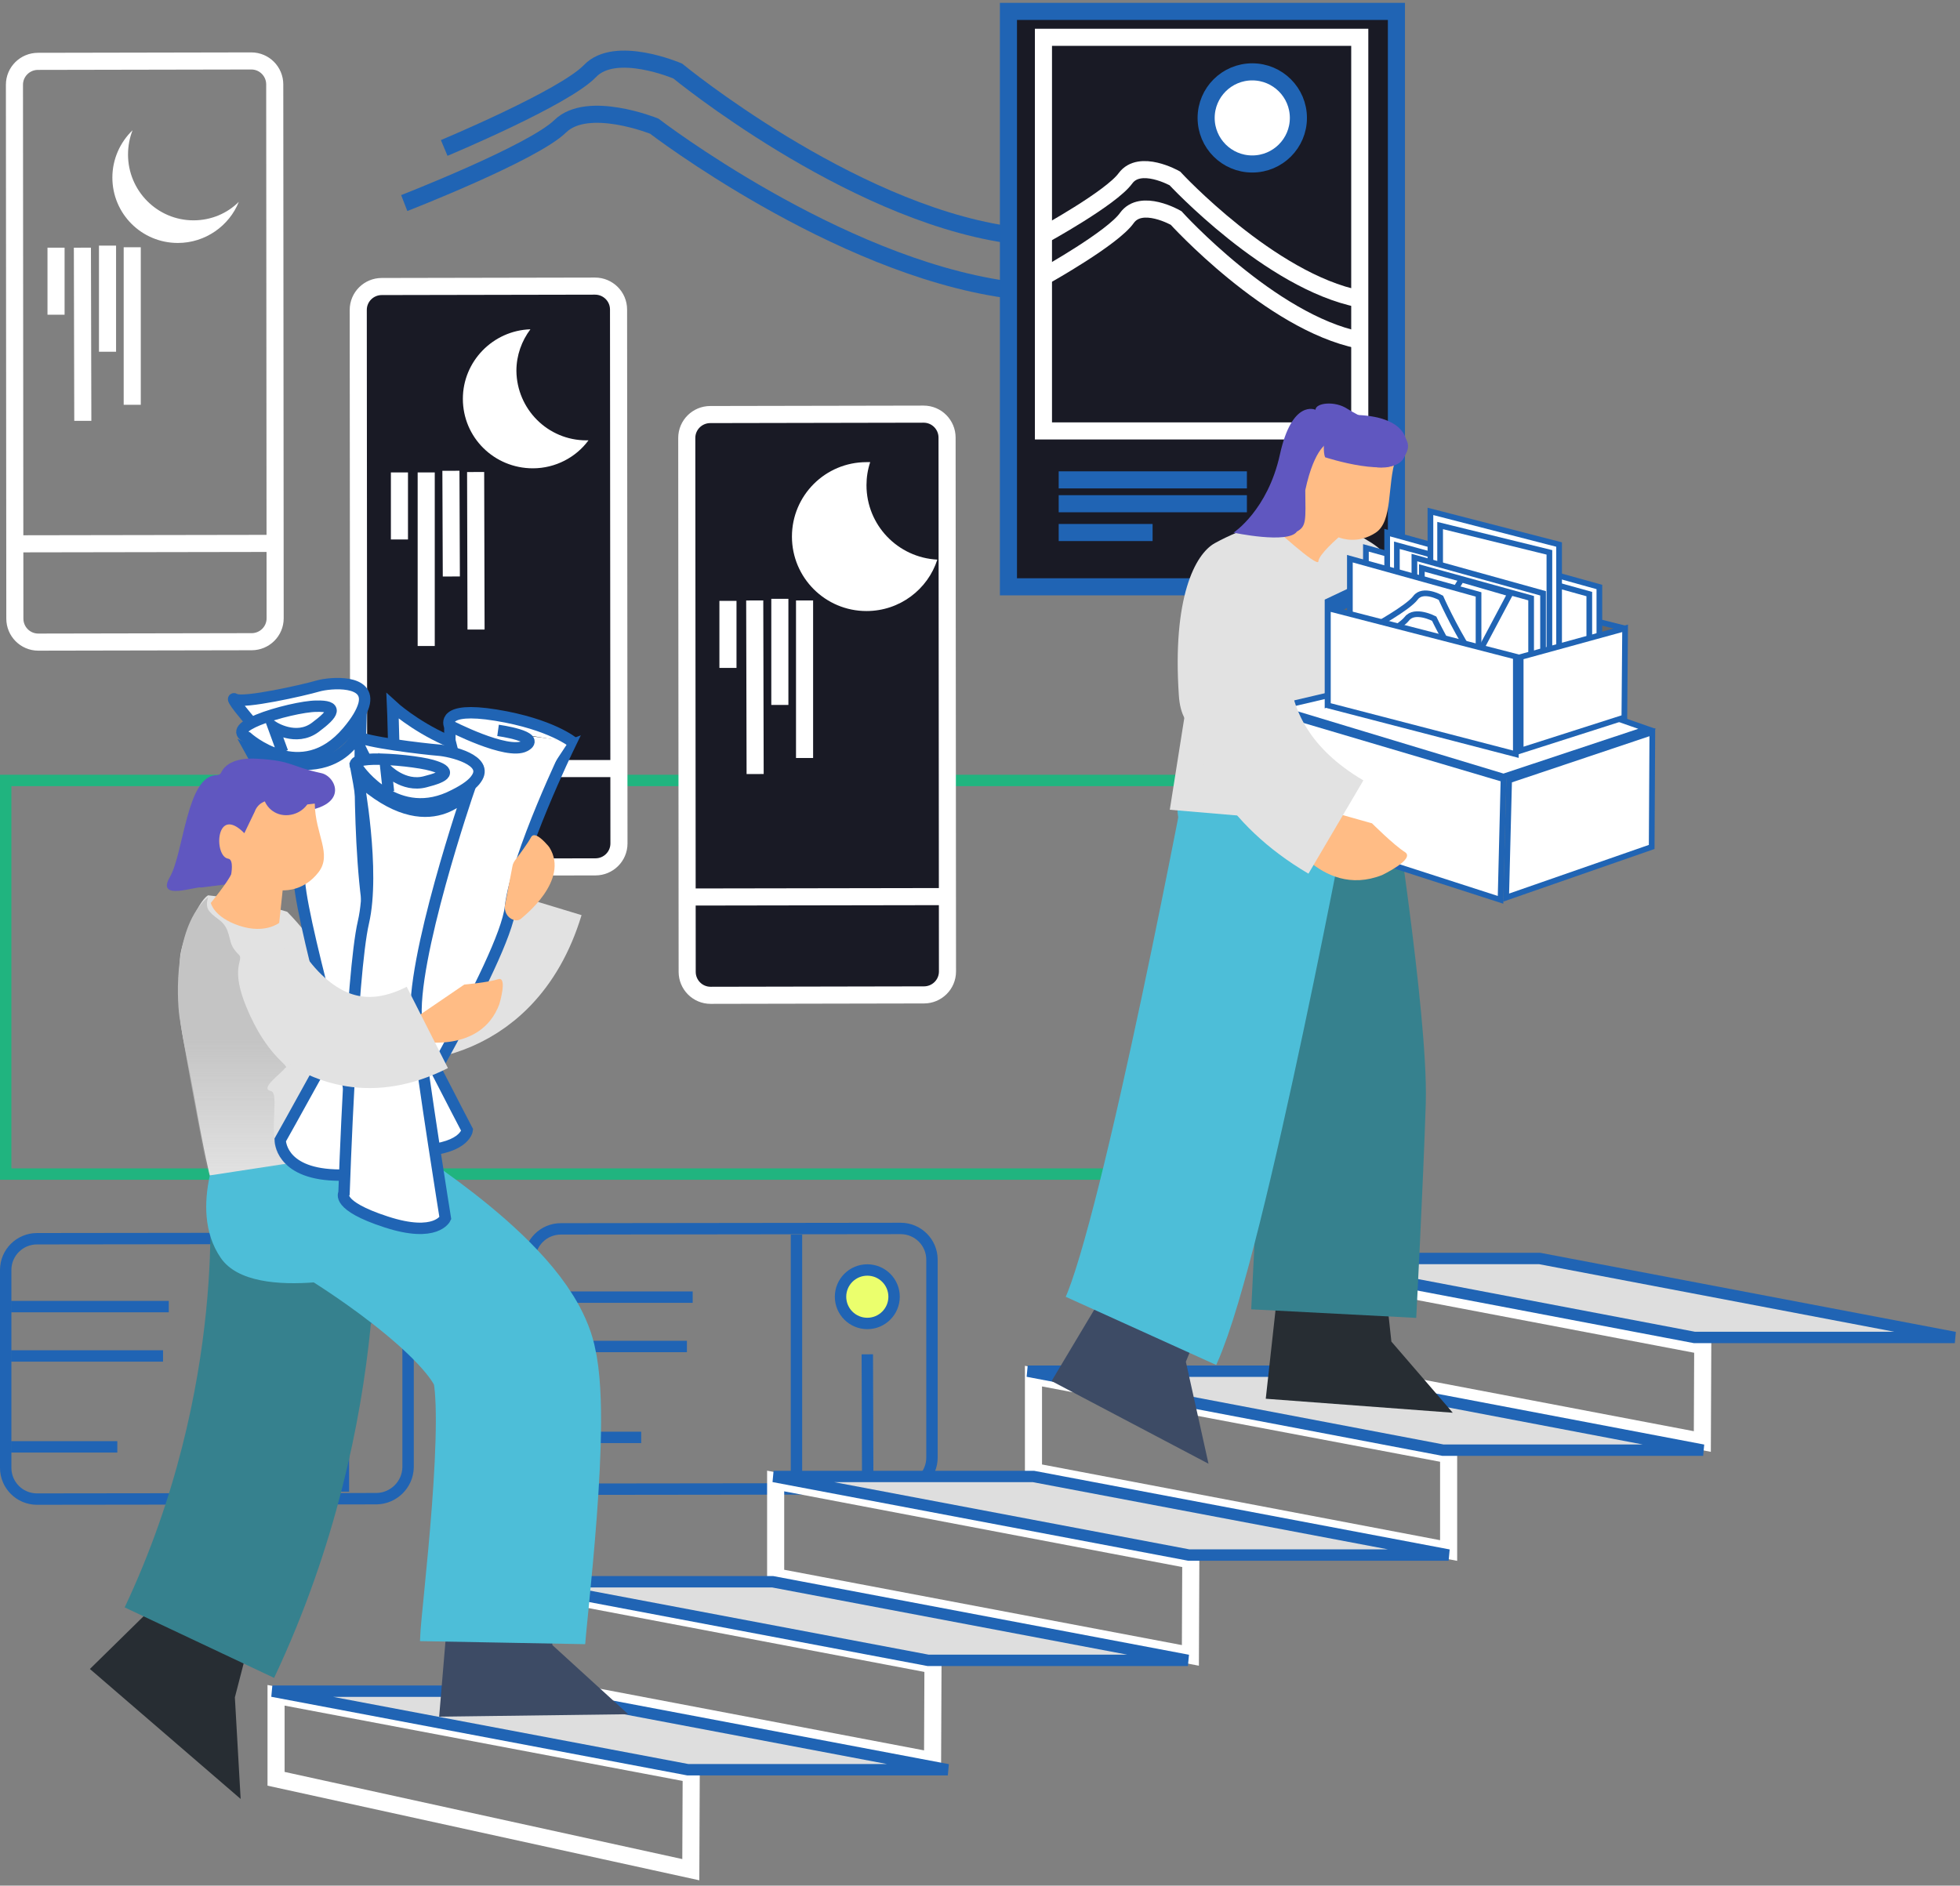 <svg width="344" height="331" viewBox="0 0 344 331" fill="none" xmlns="http://www.w3.org/2000/svg">
<rect x="0" y="0" width="344" height="331" fill="#808080" stroke="none"/>
<path d="M234.917 137H1V206.095H234.917V137Z" stroke="#20B47F" stroke-width="2" stroke-miterlimit="10"/>
<path d="M215.978 106.04H250.458" stroke="#2064B4" stroke-width="3" stroke-miterlimit="10"/>
<path d="M66.129 263.075L6.494 263.147C3.458 263.147 1 260.693 1 257.66V222.932C1 219.9 3.458 217.445 6.494 217.445L66.129 217.373C69.165 217.373 71.623 219.827 71.623 222.86V257.588C71.551 260.62 69.093 263.003 66.129 263.075Z" stroke="#2064B4" stroke-width="2" stroke-miterlimit="10"/>
<path d="M60.274 234.051C62.869 234.051 64.973 231.95 64.973 229.358C64.973 226.766 62.869 224.665 60.274 224.665C57.679 224.665 55.576 226.766 55.576 229.358C55.576 231.95 57.679 234.051 60.274 234.051Z" fill="#EBFF6D" stroke="#2064B4" stroke-width="2" stroke-miterlimit="10"/>
<path d="M60.274 239.466V261.848" stroke="#2064B4" stroke-width="2" stroke-miterlimit="10"/>
<path d="M47.769 218.383L47.841 261.848" stroke="#2064B4" stroke-width="2" stroke-miterlimit="10"/>
<path d="M1.94 229.358H29.625" stroke="#2064B4" stroke-width="2" stroke-miterlimit="10"/>
<path d="M1.94 238.022H28.613" stroke="#2064B4" stroke-width="2" stroke-miterlimit="10"/>
<path d="M1.94 253.978H20.589" stroke="#2064B4" stroke-width="2" stroke-miterlimit="10"/>
<path d="M158.077 261.342L98.441 261.415C95.405 261.415 92.948 258.96 92.948 255.927V221.199C92.948 218.167 95.405 215.712 98.441 215.712L158.077 215.64C161.113 215.64 163.571 218.095 163.571 221.127V255.855C163.571 258.888 161.113 261.342 158.077 261.342Z" stroke="#2064B4" stroke-width="2" stroke-miterlimit="10"/>
<path d="M152.222 232.318C154.817 232.318 156.92 230.217 156.92 227.625C156.92 225.033 154.817 222.932 152.222 222.932C149.627 222.932 147.523 225.033 147.523 227.625C147.523 230.217 149.627 232.318 152.222 232.318Z" fill="#EBFF6D" stroke="#2064B4" stroke-width="2" stroke-miterlimit="10"/>
<path d="M152.222 237.733L152.294 260.187" stroke="#2064B4" stroke-width="2" stroke-miterlimit="10"/>
<path d="M139.789 216.723V260.187" stroke="#2064B4" stroke-width="2" stroke-miterlimit="10"/>
<path d="M93.887 227.697H121.573" stroke="#2064B4" stroke-width="2" stroke-miterlimit="10"/>
<path d="M93.887 236.361H120.561" stroke="#2064B4" stroke-width="2" stroke-miterlimit="10"/>
<path d="M93.96 252.317H112.537" stroke="#2064B4" stroke-width="2" stroke-miterlimit="10"/>
<path d="M48.219 14.813L48.291 108.529C48.291 110.839 46.412 112.644 44.171 112.644L6.727 112.716C4.414 112.716 2.607 110.839 2.607 108.601L2.535 14.885C2.535 12.575 4.414 10.77 6.655 10.77L44.099 10.698C46.412 10.698 48.219 12.575 48.219 14.813Z" stroke="white" stroke-width="3" stroke-miterlimit="10"/>
<path d="M3.691 95.46L47.207 95.388" stroke="white" stroke-width="3" stroke-miterlimit="10"/>
<path d="M9.835 55.245V43.476" stroke="white" stroke-width="3" stroke-miterlimit="10"/>
<path d="M23.208 71.057V43.404" stroke="white" stroke-width="3" stroke-miterlimit="10"/>
<path d="M14.534 73.873L14.462 43.476" stroke="white" stroke-width="3" stroke-miterlimit="10"/>
<path d="M18.871 61.743V43.115" stroke="white" stroke-width="3" stroke-miterlimit="10"/>
<path d="M217.64 167.266H207.159V201.777H217.64V167.266Z" fill="#2064B4"/>
<path d="M238.603 156.652H228.122V201.85H238.603V156.652Z" fill="#2064B4"/>
<path d="M70.949 35.645C70.949 35.645 93.575 26.837 98.346 22.144C103.189 17.451 114.827 22.144 114.827 22.144C114.827 22.144 146.632 46.547 176.559 50.807" stroke="#2064B4" stroke-width="3" stroke-miterlimit="10"/>
<path d="M77.961 25.97C77.961 25.97 99.068 17.162 103.55 12.469C108.032 7.776 118.947 12.469 118.947 12.469C118.947 12.469 148.656 36.873 176.559 41.132" stroke="#2064B4" stroke-width="3" stroke-miterlimit="10"/>
<path d="M245.085 2H176.992V103.008H245.085V2Z" fill="#191A25" stroke="#2064B4" stroke-width="3" stroke-miterlimit="10"/>
<path d="M238.652 6.549H183.136V75.644H238.652V6.549Z" fill="#191A25" stroke="white" stroke-width="3" stroke-miterlimit="10"/>
<path d="M219.785 28.786C224.257 28.786 227.881 25.166 227.881 20.7C227.881 16.234 224.257 12.613 219.785 12.613C215.314 12.613 211.689 16.234 211.689 20.7C211.689 25.166 215.314 28.786 219.785 28.786Z" fill="white" stroke="#2064B4" stroke-width="3" stroke-miterlimit="10"/>
<path d="M183.535 48.356C183.535 48.356 195.315 41.771 197.781 38.259C200.315 34.746 206.411 38.259 206.411 38.259C206.411 38.259 222.987 56.551 238.535 59.698" stroke="white" stroke-width="3" stroke-miterlimit="10"/>
<path d="M183.136 41.277C183.136 41.277 194.991 34.779 197.521 31.313C200.051 27.848 206.195 31.313 206.195 31.313C206.195 31.313 222.893 49.363 238.579 52.468" stroke="white" stroke-width="3" stroke-miterlimit="10"/>
<path d="M185.811 84.236H218.845" stroke="#2064B4" stroke-width="3" stroke-miterlimit="10"/>
<path d="M185.811 88.424H218.845" stroke="#2064B4" stroke-width="3" stroke-miterlimit="10"/>
<path d="M185.811 93.477H202.292" stroke="#2064B4" stroke-width="3" stroke-miterlimit="10"/>
<path d="M166.219 76.813L166.292 170.529C166.292 172.839 164.412 174.644 162.171 174.644L124.727 174.716C122.414 174.716 120.607 172.839 120.607 170.601L120.535 76.885C120.535 74.575 122.414 72.77 124.655 72.77L162.099 72.698C164.412 72.698 166.219 74.575 166.219 76.813Z" fill="#191A25" stroke="white" stroke-width="3" stroke-miterlimit="10"/>
<path d="M121.691 157.46L165.207 157.388" stroke="white" stroke-width="3" stroke-miterlimit="10"/>
<path d="M127.763 117.245V105.476" stroke="white" stroke-width="3" stroke-miterlimit="10"/>
<path d="M141.208 133.057V105.404" stroke="white" stroke-width="3" stroke-miterlimit="10"/>
<path d="M132.534 135.873L132.462 105.404" stroke="white" stroke-width="3" stroke-miterlimit="10"/>
<path d="M136.871 123.743V105.115" stroke="white" stroke-width="3" stroke-miterlimit="10"/>
<path d="M108.561 54.338L108.633 148.054C108.633 150.364 106.754 152.169 104.513 152.169L67.069 152.241C64.756 152.241 62.949 150.364 62.949 148.126L62.877 54.41C62.877 52.1 64.756 50.295 66.997 50.295L104.441 50.223C106.682 50.223 108.561 52.028 108.561 54.338Z" fill="#191A25" stroke="white" stroke-width="3" stroke-miterlimit="10"/>
<path d="M64.033 134.913H107.549" stroke="white" stroke-width="3" stroke-miterlimit="10"/>
<path d="M70.105 94.698V82.929" stroke="white" stroke-width="3" stroke-miterlimit="10"/>
<path d="M83.55 110.51L83.478 82.857" stroke="white" stroke-width="3" stroke-miterlimit="10"/>
<path d="M74.804 113.398V82.929" stroke="white" stroke-width="3" stroke-miterlimit="10"/>
<path d="M79.213 101.196L79.141 82.641" stroke="white" stroke-width="3" stroke-miterlimit="10"/>
<path d="M102.923 77.298C96.128 77.298 90.707 71.811 90.634 65.096C90.634 62.352 91.574 59.825 93.092 57.804C86.514 58.02 81.237 63.435 81.237 70.006C81.237 76.792 86.731 82.207 93.526 82.207C97.501 82.207 101.116 80.258 103.284 77.298C103.212 77.298 103.067 77.298 102.923 77.298Z" fill="white"/>
<path d="M152.077 85.168C152.077 83.796 152.294 82.424 152.728 81.124C152.511 81.124 152.294 81.124 152.077 81.124C144.849 81.124 138.993 86.973 138.993 94.193C138.993 101.413 144.849 107.261 152.077 107.261C157.932 107.261 162.848 103.434 164.51 98.236C157.571 97.875 152.077 92.171 152.077 85.168Z" fill="white"/>
<path d="M33.962 38.678C27.601 38.678 22.469 33.479 22.469 27.126C22.469 25.609 22.758 24.165 23.264 22.866C21.095 24.96 19.722 27.92 19.722 31.169C19.722 37.522 24.854 42.649 31.215 42.649C36.059 42.649 40.251 39.616 41.914 35.429C39.89 37.45 37.071 38.678 33.962 38.678Z" fill="white"/>
<path d="M298.777 253.042L298.849 236.22L225.985 222.357V239.18L298.777 253.042Z" stroke="white" stroke-width="3" stroke-miterlimit="10"/>
<path d="M254.249 272.175V255.353L181.385 241.562V258.313L254.249 272.175Z" stroke="white" stroke-width="3" stroke-miterlimit="10"/>
<path d="M208.925 290.586L208.998 273.836L136.134 259.973V276.796L208.925 290.586Z" stroke="white" stroke-width="3" stroke-miterlimit="10"/>
<path d="M163.675 309.069L163.747 292.247L90.811 278.384V295.207L163.675 309.069Z" stroke="white" stroke-width="3" stroke-miterlimit="10"/>
<path d="M121.243 328.202L121.315 311.38L48.451 297.59V312.246L121.243 328.202Z" stroke="white" stroke-width="3" stroke-miterlimit="10"/>
<path d="M120.737 310.658H166.349L93.485 296.868H47.8L120.737 310.658Z" fill="#DEDEDE" stroke="#2064B4" stroke-width="2" stroke-miterlimit="10"/>
<path d="M253.237 254.558H298.921L226.057 240.696H180.373L253.237 254.558Z" fill="#DEDEDE" stroke="#2064B4" stroke-width="2" stroke-miterlimit="10"/>
<path d="M208.636 272.969H254.248L181.384 259.179H135.772L208.636 272.969Z" fill="#DEDEDE" stroke="#2064B4" stroke-width="2" stroke-miterlimit="10"/>
<path d="M162.879 291.453H208.492L135.628 277.662H89.943L162.879 291.453Z" fill="#DEDEDE" stroke="#2064B4" stroke-width="2" stroke-miterlimit="10"/>
<path d="M297.403 234.776H343.088L270.224 220.913H224.539L297.403 234.776Z" fill="#DEDEDE" stroke="#2064B4" stroke-width="2" stroke-miterlimit="10"/>
<path d="M198.155 219.686L184.565 242.429L212.106 256.941L208.13 239.035L212.757 227.772L198.155 219.686Z" fill="#3D4B65"/>
<path d="M224.612 223.224L222.154 245.533L254.971 247.988L244.201 235.498L243.261 226.834L224.612 223.224Z" fill="#272D33"/>
<path d="M229.888 139.688C229.888 139.688 236.105 179.615 235.743 193.261C235.31 206.979 234.081 230.588 234.081 230.588" stroke="#36818E" stroke-width="29" stroke-miterlimit="10"/>
<path d="M224.467 91.025C224.467 91.025 218.539 92.397 213.19 95.357C209.721 97.307 205.745 104.96 206.901 122.071C207.335 128.642 211.311 131.313 227.141 130.735C245.863 130.013 249.044 127.27 249.044 127.27C249.044 127.27 250.779 105.393 242.466 96.657C240.948 95.069 235.599 92.253 233.792 92.325C227.503 92.542 224.467 91.025 224.467 91.025Z" fill="#E2E2E2"/>
<path d="M244.242 79.882L244.989 80.393C243.411 85.241 244.521 91.521 241.413 93.529C238.304 95.538 235.5 94.53 234.939 94.328C234.939 94.328 231.441 97.314 231.39 98.542C231.339 99.771 223.094 92.191 223.094 92.191C223.094 92.191 224.386 74.325 230.712 80.768L232.025 74.95L244.242 79.882Z" fill="#FFBC85"/>
<path d="M233.202 77.681C233.202 77.681 237.983 81.428 241.342 81.984C241.342 81.984 244.477 82.591 245.974 80.71C245.974 80.71 250.465 76.518 241.67 74.398C241.67 74.398 239.017 73.332 236.486 71.771C234.308 70.318 230.927 70.703 230.876 71.931C230.876 71.931 226.784 69.995 224.635 79.792C222.485 89.59 216.5 93.5 216.5 93.5C216.5 93.5 226.098 95.541 227.632 93.301C229.323 92.383 229.144 91.277 229.09 86.047C230.742 78.303 233.202 77.681 233.202 77.681Z" fill="#6057C0"/>
<path d="M210.01 119.472C210.01 119.472 214.058 132.035 223.527 132.035C227.214 132.035 228.66 128.208 228.66 128.208" stroke="black" stroke-miterlimit="10"/>
<path d="M223.238 134.779C223.238 134.779 207.841 216.87 200.251 233.62" stroke="#4DBED8" stroke-width="29" stroke-miterlimit="10"/>
<path d="M215.431 152.684C227.575 156.727 234.804 153.623 238.273 151.096C239.864 149.941 240.803 148.063 240.876 146.114L241.237 132.685L207.913 132.035C207.335 137.522 206.395 139.399 206.685 142.648C207.118 147.341 211.094 151.168 215.431 152.684Z" fill="#4DBED8"/>
<path d="M210.66 108.281L205.311 142.143L241.02 145.175L241.454 126.764L210.66 108.281Z" fill="#E2E2E2"/>
<path d="M233.141 73.047C233.141 73.047 231.84 78.318 232.563 80.267C232.563 80.267 244.707 84.239 246.442 80.267C248.177 76.296 245.357 71.748 233.141 73.047Z" fill="#6057C0"/>
<path d="M263.361 157.955L223.238 145.01V124.744L263.884 136.773L263.361 157.955Z" fill="white" stroke="#2064B4" stroke-miterlimit="10"/>
<path d="M289.887 148.671L264.343 157.563L264.866 136.969L290 128.536L289.887 148.671Z" fill="white" stroke="#2064B4" stroke-miterlimit="10"/>
<path d="M289.084 127.947L263.884 136.315L223.893 124.221L256.488 116.572L289.084 127.947Z" fill="white" stroke="#2064B4" stroke-miterlimit="10"/>
<path d="M245 116.855L234 122V106.205L245 101V116.855Z" fill="#666666" stroke="#2064B4" stroke-width="3" stroke-miterlimit="10"/>
<path d="M284.869 126L252 118.473V102L285 110.267L284.869 126Z" fill="#666666" stroke="#2064B4" stroke-miterlimit="10"/>
<path d="M262.379 119.253L239.732 112.977V96.175L262.379 102.451V119.253Z" fill="white" stroke="#2064B4" stroke-miterlimit="10"/>
<path d="M266.044 116.572L243.463 110.296V93.495L266.044 99.771V116.572Z" fill="white" stroke="#2064B4" stroke-miterlimit="10"/>
<path d="M264.343 118.795L245.165 112.519V95.718L264.343 100.948V118.795Z" fill="white" stroke="#2064B4" stroke-miterlimit="10"/>
<path d="M280.706 119.841L258.125 113.565V96.763L280.706 103.039V119.841Z" fill="white" stroke="#2064B4" stroke-miterlimit="10"/>
<path d="M278.938 122.064L259.826 115.788V98.986L278.938 104.282V122.064Z" fill="white" stroke="#2064B4" stroke-miterlimit="10"/>
<path d="M273.637 115.788L251.055 108.727V89.768L273.637 95.587V115.788Z" fill="white" stroke="#2064B4" stroke-miterlimit="10"/>
<path d="M271.935 118.272L252.757 111.211V92.253L271.935 96.96V118.272Z" fill="white" stroke="#2064B4" stroke-miterlimit="10"/>
<path d="M270.822 120.952L248.241 114.676V97.875L270.822 104.151V120.952Z" fill="white" stroke="#2064B4" stroke-miterlimit="10"/>
<path d="M268.728 122.848L249.55 116.572V99.705L268.728 105.001V122.848Z" fill="white" stroke="#2064B4" stroke-miterlimit="10"/>
<path d="M256.488 120.364L247.39 116.768L256.488 101.732L265.063 104.216L256.488 120.364Z" fill="white" stroke="#2064B4" stroke-miterlimit="10"/>
<path d="M259.499 121.214L236.918 114.938V98.071L259.499 104.347V121.214Z" fill="white" stroke="#2064B4" stroke-miterlimit="10"/>
<path d="M263.819 121.018C265.409 121.018 266.699 119.788 266.699 118.272C266.699 116.756 265.409 115.526 263.819 115.526C262.228 115.526 260.939 116.756 260.939 118.272C260.939 119.788 262.228 121.018 263.819 121.018Z" stroke="#2064B4" stroke-width="2" stroke-miterlimit="10"/>
<path d="M239.012 113.696C239.012 113.696 245.557 110.361 246.932 108.596C248.306 106.831 251.71 108.596 251.71 108.596C251.71 108.596 260.677 127.555 269.317 129.124" stroke="#2064B4" stroke-miterlimit="10"/>
<path d="M241.041 110.035C241.041 110.035 247.128 106.701 248.437 104.935C249.747 103.17 252.888 104.935 252.888 104.935C252.888 104.935 261.201 123.894 269.317 125.463" stroke="#2064B4" stroke-miterlimit="10"/>
<path d="M266.044 132.393L233.056 123.829V106.766L266.044 115.265V132.393Z" fill="white" stroke="#2064B4" stroke-miterlimit="10"/>
<path d="M285.091 125.94L266.895 131.759V115.33L285.222 110.296L285.091 125.94Z" fill="white" stroke="#2064B4" stroke-miterlimit="10"/>
<path d="M224.684 145.031C224.973 145.464 231.623 157.882 242.538 153.623C242.538 153.623 248.466 150.807 246.586 149.579C244.634 148.352 240.803 144.525 240.803 144.525L227.72 140.843C227.792 140.843 223.238 142.865 224.684 145.031Z" fill="#FFBC85"/>
<path d="M218.058 107.559C218.058 107.559 209.817 130.663 234.467 145.175" stroke="#E2E2E2" stroke-width="19" stroke-miterlimit="10"/>
<path d="M33.054 276.002L15.778 292.969L42.235 315.784L41.223 297.951L43.464 289.287L33.054 276.002Z" fill="#272D33"/>
<path d="M79.028 278.023L77.076 301.344L110.256 300.911L96.955 288.781L96.015 279.467L79.028 278.023Z" fill="#3D4B65"/>
<path d="M51.114 206.979C51.114 206.979 55.09 245.75 34.994 288.348" stroke="#36818E" stroke-width="29" stroke-miterlimit="10"/>
<path d="M66.306 199.109L39.416 198.892C39.416 198.892 32.621 211.96 38.765 220.841C44.62 229.288 67.535 223.007 67.535 223.007C67.535 223.007 69.559 209.433 66.306 199.109Z" fill="#4DBED8"/>
<path d="M61.607 212.105C61.607 212.105 85.968 226.834 89.943 238.458C93.052 247.627 88.281 284.377 88.208 288.348" stroke="#4DBED8" stroke-width="29" stroke-miterlimit="10"/>
<path d="M66.956 201.708L36.813 206.329C36.813 206.329 35.913 203 34 192C32 180.5 30.813 179.326 31.609 168.063C31.753 165.608 34.645 158.244 36.524 157.161C41.584 157.738 44.692 158.316 50.403 160.049C54.885 164.597 60.523 172.395 65.221 184.958C66.595 188.64 66.956 196.004 66.956 201.708Z" fill="#E2E2E2"/>
<path d="M67.896 176.799C67.896 176.799 86.473 179.326 92.979 157.883" stroke="#E2E2E2" stroke-width="19" stroke-miterlimit="10"/>
<path d="M99.918 130.952C99.918 130.952 90.666 150.013 89.582 159.254C88.57 168.496 68.04 202.213 68.04 202.213C68.04 202.213 68.33 206.69 58.716 206.257C49.102 205.896 49.174 200.12 49.174 200.12C49.174 200.12 61.029 179.037 65.727 169.507C70.498 159.904 68.908 123.949 68.908 123.949C68.908 123.949 83.582 137.45 99.918 130.952Z" fill="white" stroke="#2064B4" stroke-width="2" stroke-miterlimit="10"/>
<path d="M43.798 126.475C43.798 126.475 39.907 121.973 41.302 122.752C42.697 123.531 53.195 121.193 55.837 120.414C57.966 119.808 65.161 119.202 63.839 123.791C63.472 125.003 62.665 126.475 60.976 128.467C52.828 138.078 43.357 129.419 43.357 129.419C41.449 128.553 42.77 127.428 45.266 126.389C48.423 125.09 53.415 123.964 55.544 123.964C59.288 123.878 58.7 125.176 55.324 127.687C51.947 130.198 47.982 127.601 47.982 127.601L49.597 132.017" fill="white"/>
<path d="M43.798 126.475C43.798 126.475 39.907 121.973 41.302 122.752C42.697 123.531 53.195 121.193 55.837 120.414C57.966 119.808 65.161 119.202 63.839 123.791C63.472 125.003 62.665 126.475 60.976 128.467C52.828 138.078 43.357 129.419 43.357 129.419C41.449 128.553 42.77 127.428 45.266 126.389C48.423 125.09 53.415 123.964 55.544 123.964C59.288 123.878 58.7 125.176 55.324 127.687C51.947 130.198 47.982 127.601 47.982 127.601L49.597 132.017" stroke="#2064B4" stroke-width="2" stroke-miterlimit="10"/>
<path d="M44 131.832C44 131.832 51.832 145.907 52.557 154.826C53.282 163.745 63.653 199.491 63.653 199.491C63.653 199.491 62.928 201.929 72.21 201.999C81.565 202.069 82 198.376 82 198.376C82 198.376 71.122 177.611 66.771 168.135C62.42 158.728 63.29 128 63.29 128C63.29 128 59.664 138.8 44 131.832Z" fill="white" stroke="#2064B4" stroke-width="2" stroke-miterlimit="10"/>
<path d="M62.836 136.656C62.836 136.656 65.872 152.901 63.776 161.926C61.679 170.951 60.378 209.433 60.378 209.433C60.378 209.433 58.86 211.599 67.751 214.487C76.57 217.375 78.16 213.838 78.16 213.838C78.16 213.838 74.329 190.012 73.1 179.398C71.944 168.785 82.281 138.677 82.281 138.677C82.281 138.677 75.558 148.28 62.836 136.656Z" fill="white" stroke="#2064B4" stroke-width="2" stroke-miterlimit="10"/>
<path d="M81.317 133.176L80 128L99 130.5L95.366 136L81.317 133.176Z" fill="white" stroke="white"/>
<path d="M100.641 130.374C100.641 130.374 96.81 127.125 87.052 125.537C77.293 123.949 78.883 127.342 78.883 127.342C78.883 127.342 89.003 132.613 92.112 130.952C95.22 129.291 87.413 128.208 87.413 128.208" fill="white"/>
<path d="M100.641 130.374C100.641 130.374 96.81 127.125 87.052 125.537C77.293 123.949 78.883 127.342 78.883 127.342C78.883 127.342 89.003 132.613 92.112 130.952C95.22 129.291 87.413 128.208 87.413 128.208" stroke="#2064B4" stroke-width="2" stroke-miterlimit="10"/>
<path d="M78.956 129.869V127.27" stroke="#2064B4" stroke-width="2" stroke-miterlimit="10"/>
<path d="M64.065 132.974C64.065 132.974 61.535 128.208 62.691 129.219C63.848 130.23 74.257 131.457 76.932 131.674C79.028 131.818 85.967 133.407 83.582 136.728C83.004 137.594 81.775 138.533 79.751 139.544C69.703 144.814 62.98 135.067 62.98 135.067C61.39 133.84 62.98 133.335 65.51 133.262C68.836 133.19 73.751 133.768 75.775 134.345C79.317 135.356 78.377 136.295 74.618 137.233C70.787 138.244 67.751 134.995 67.751 134.995L68.185 138.966" fill="white"/>
<path d="M64.065 132.974C64.065 132.974 61.535 128.208 62.691 129.219C63.848 130.23 74.257 131.457 76.932 131.674C79.028 131.818 85.967 133.407 83.582 136.728C83.004 137.594 81.775 138.533 79.751 139.544C69.703 144.814 62.98 135.067 62.98 135.067C61.39 133.84 62.98 133.335 65.51 133.262C68.836 133.19 73.751 133.768 75.775 134.345C79.317 135.356 78.377 136.295 74.618 137.233C70.787 138.244 67.751 134.995 67.751 134.995L68.185 138.966" stroke="#2064B4" stroke-width="2" stroke-miterlimit="10"/>
<path d="M37.969 136.078C38.331 136.078 38.692 135.934 38.837 135.573C39.271 134.634 40.716 132.901 45.198 133.19C51.415 133.551 50.764 134.49 56.402 135.717C59.438 136.367 62.258 143.515 47.15 142.504C46.716 142.504 46.282 142.721 46.066 143.154C45.415 144.67 43.897 148.136 42.74 148.063C41.728 147.991 41.439 152.034 41.367 154.273C41.367 154.995 40.644 155.428 39.921 155.211C39.921 155.211 35.44 155.789 35.367 155.789C34.428 155.5 27.343 158.244 29.801 153.984C32.259 149.724 32.765 136.15 37.969 136.078Z" fill="#6057C0"/>
<path d="M52.716 141.349L55.246 141.06C55.318 146.475 58.354 149.941 55.897 153.117C53.439 156.294 50.331 156.294 49.608 156.294L49 162C49 162 46.5 164 42 162.5C37.5 161 37 158.5 37 158.5C37 158.5 39.921 154.922 40.572 153.478C40.572 153.478 41.078 150.879 40.066 150.735C37.464 150.374 37.825 141.132 42.885 146.258L44.692 142.504C45.921 139.111 50.909 140.627 52.716 141.349Z" fill="#FFBC85"/>
<path d="M46.138 139.255C46.282 141.565 48.234 143.298 50.62 143.082C53.005 142.865 54.812 140.916 54.667 138.605C54.523 136.295 52.571 134.562 50.186 134.779C47.8 134.995 45.993 136.945 46.138 139.255Z" fill="#6057C0"/>
<path d="M73.389 182.792C73.751 182.792 84.377 184.958 87.63 176.294C87.63 176.294 89.148 171.312 87.413 171.889C85.678 172.467 81.485 172.828 81.485 172.828L72.594 178.893C72.522 178.893 71.365 182.575 73.389 182.792Z" fill="#FFBC85"/>
<path d="M91.606 161.132C91.895 160.843 99.991 154.561 96.449 148.785C96.376 148.713 96.304 148.569 96.232 148.497C95.726 147.919 93.846 145.753 93.196 146.98C92.618 148.063 91.1 150.085 90.449 150.951C90.232 151.24 90.015 151.601 89.943 152.034L88.642 158.821C88.425 159.904 89.003 161.059 90.015 161.42C90.521 161.637 91.1 161.637 91.606 161.132Z" fill="#FFBC85"/>
<path d="M45 169C45 169 55.373 190.301 75 180.354" stroke="#E2E2E2" stroke-width="16" stroke-miterlimit="10"/>
<path d="M38.5 161.5C36.5 160 36 159.5 36.5 157.5C30.5 162.5 31 175 31.5 178.5C31.9 181.3 35 198.333 36.5 206.5L50.5 204.5C46 201.5 49.5 191.9 47.5 191.5C45.5 191.1 49.5 188.333 50 187.5C51.166 187.167 47.5 186 44 178.5C41.752 173.684 41.5 171 42 169C42.4 167.4 42 168 41 166.5C40 165 40.5 163 38.5 161.5Z" fill="url(#paint0_linear)"/>
<defs>
<linearGradient id="paint0_linear" x1="40.861" y1="157.5" x2="40.861" y2="206.5" gradientUnits="userSpaceOnUse">
<stop offset="0.51" stop-color="#C4C4C4"/>
<stop offset="1" stop-color="#C4C4C4" stop-opacity="0"/>
</linearGradient>
</defs>
</svg>
